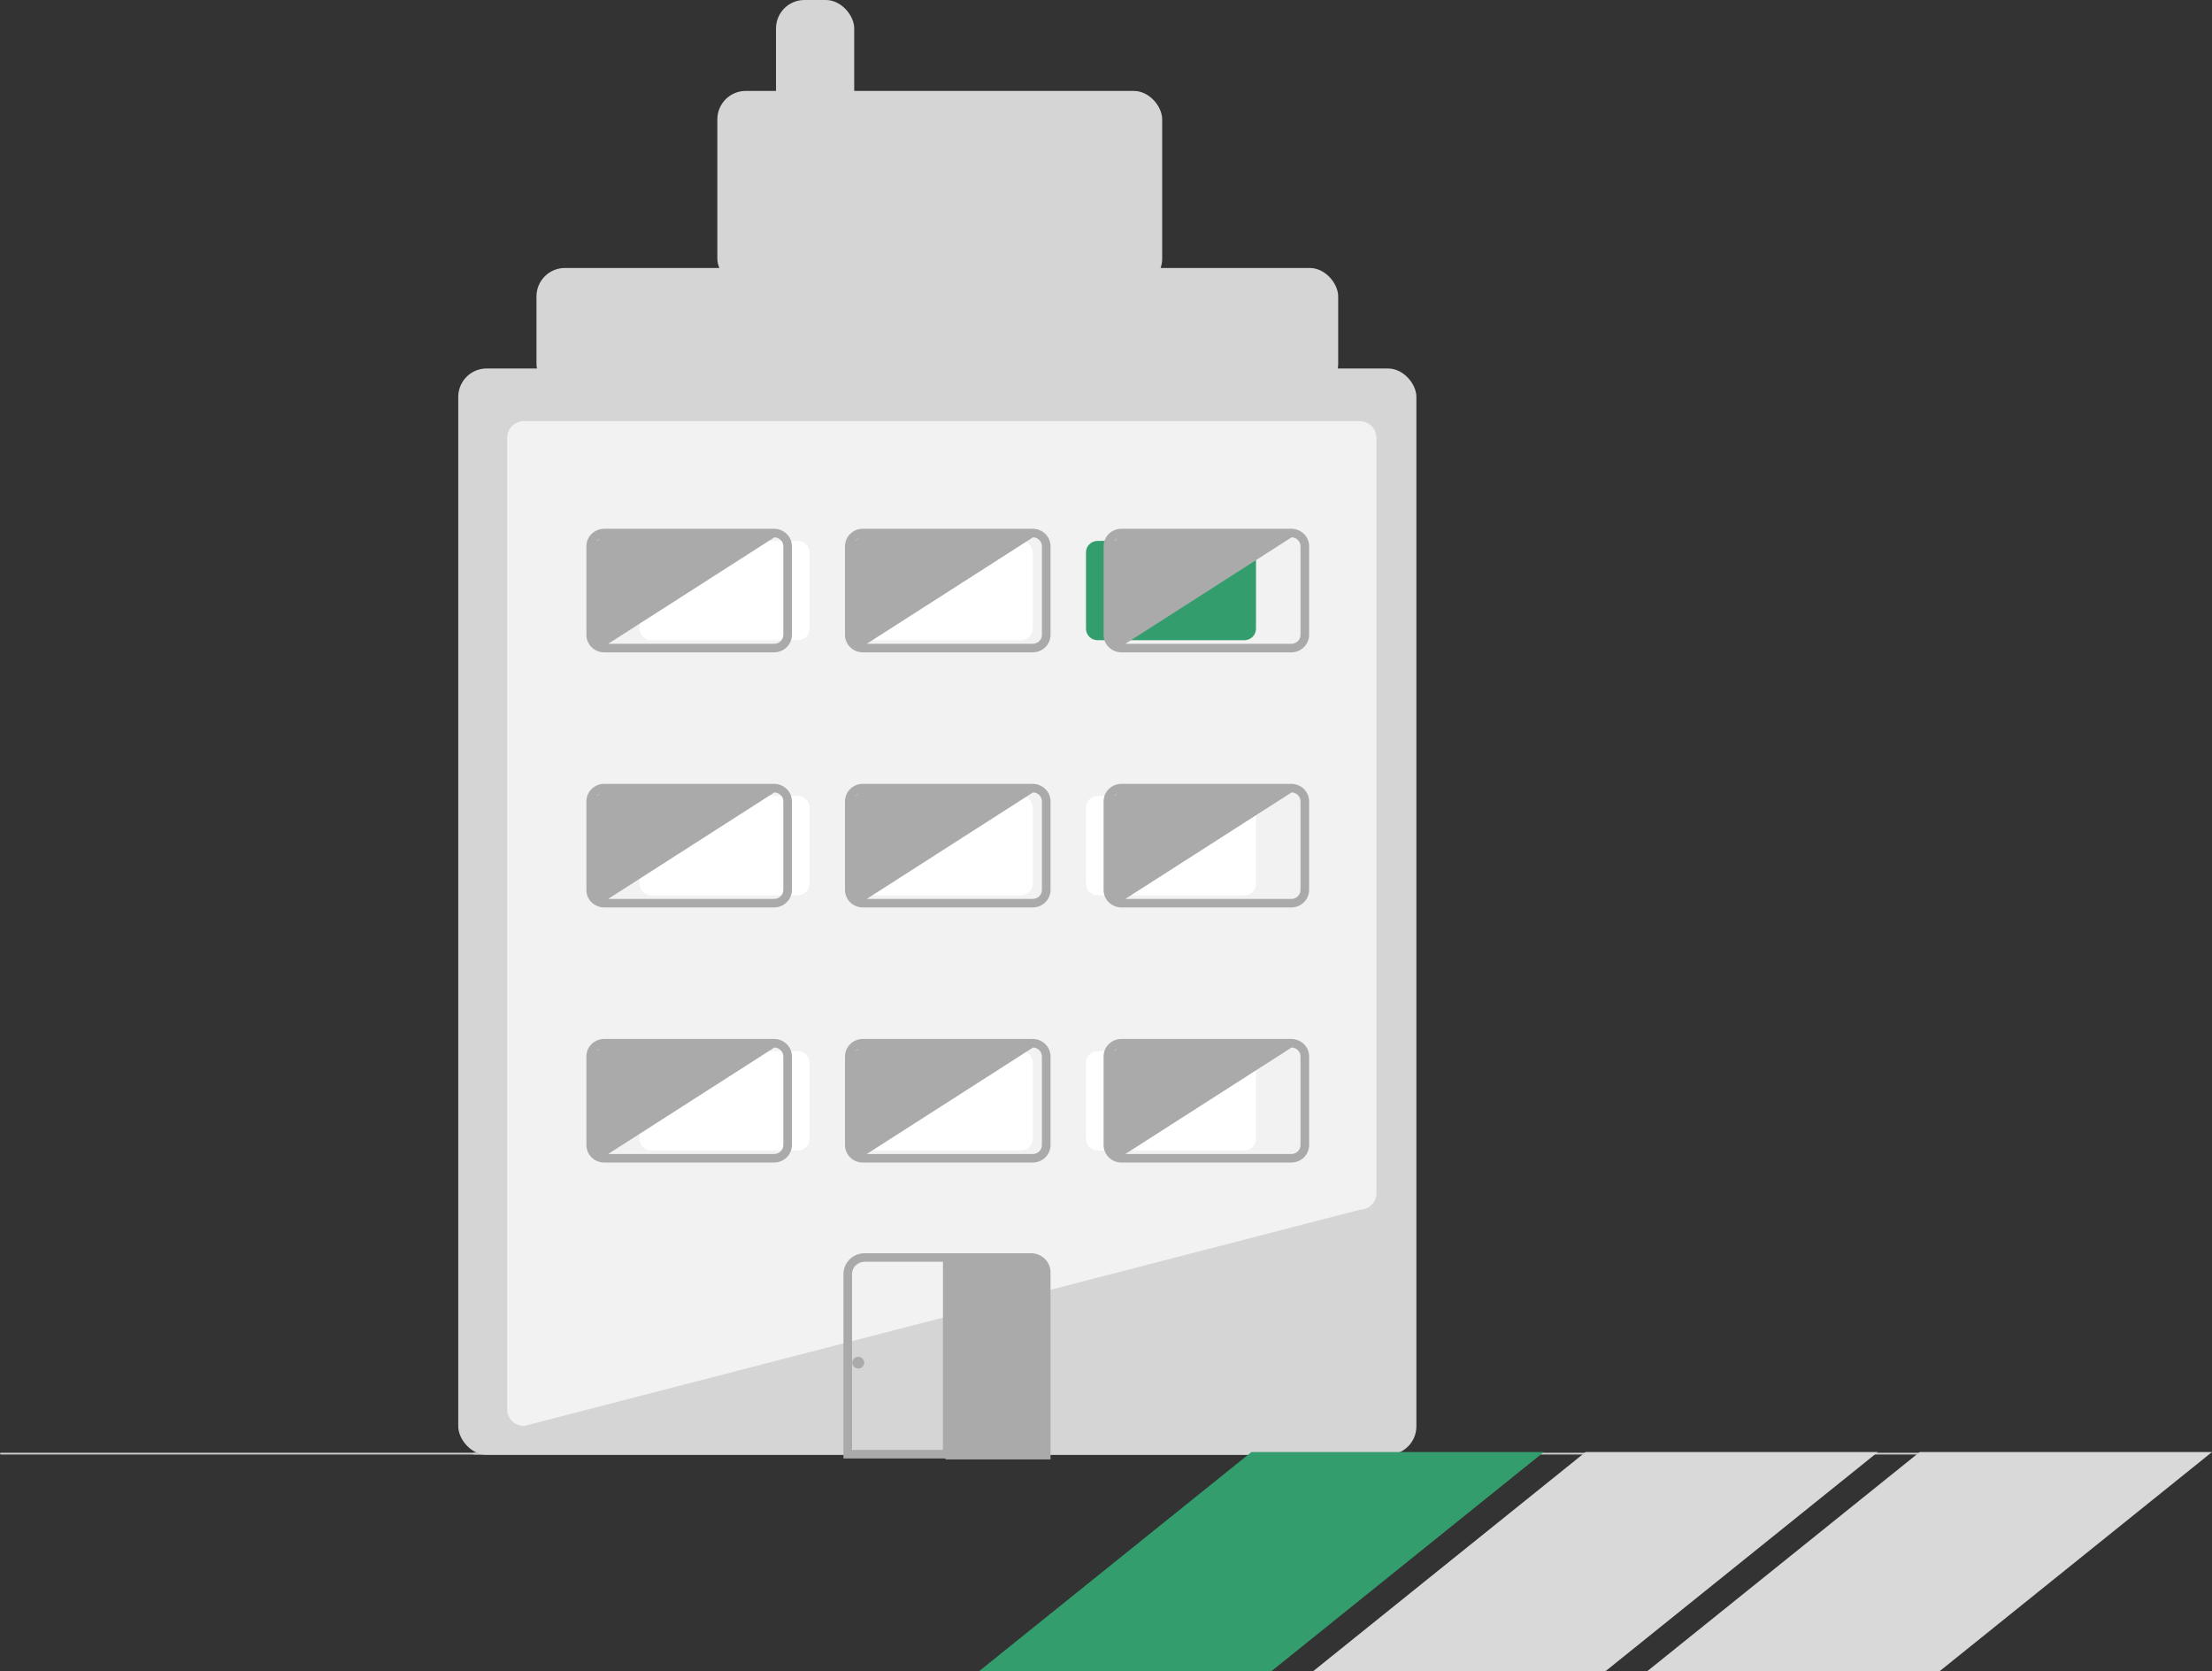 <svg width="192" height="145" viewBox="0 0 192 145" fill="none" xmlns="http://www.w3.org/2000/svg">
    <rect x="0" y="0" width="192" height="145" fill="#333333" stroke="none"/>
    <path d="M127.195 126.212H0.099C0.073 126.212 0.047 126.204 0.029 126.189C0.01 126.175 0 126.155 0 126.135C0 126.115 0.01 126.095 0.029 126.081C0.047 126.066 0.073 126.058 0.099 126.058H127.195C127.221 126.058 127.246 126.066 127.265 126.081C127.283 126.095 127.294 126.115 127.294 126.135C127.294 126.155 127.283 126.175 127.265 126.189C127.246 126.204 127.221 126.212 127.195 126.212Z" fill="#CCCCCC"/>
    <path d="M168.244 126.212H41.148C41.122 126.212 41.096 126.204 41.078 126.189C41.059 126.175 41.049 126.155 41.049 126.135C41.049 126.115 41.059 126.095 41.078 126.081C41.096 126.066 41.122 126.058 41.148 126.058H168.244C168.27 126.058 168.295 126.066 168.314 126.081C168.332 126.095 168.343 126.115 168.343 126.135C168.343 126.155 168.332 126.175 168.314 126.189C168.295 126.204 168.27 126.212 168.244 126.212Z" fill="#CCCCCC"/>
    <rect x="39.776" y="31.974" width="83.165" height="94.262" rx="2.466" fill="#D5D5D5"/>
    <path d="M45.498 123.735H45.487C45.098 123.735 44.725 123.583 44.45 123.314C44.175 123.045 44.02 122.68 44.02 122.299V37.979C44.02 37.598 44.175 37.233 44.45 36.964C44.725 36.695 45.098 36.543 45.487 36.543H118.006C118.395 36.543 118.768 36.695 119.044 36.964C119.319 37.233 119.473 37.598 119.474 37.979V103.542C119.473 103.921 119.32 104.285 119.048 104.554C118.775 104.823 118.405 104.975 118.018 104.979L45.498 123.735Z" fill="#F2F2F2"/>
    <path d="M69.255 55.553H56.523C56.254 55.553 55.997 55.448 55.808 55.263C55.618 55.077 55.511 54.825 55.511 54.563V47.925C55.511 47.663 55.618 47.411 55.808 47.225C55.997 47.04 56.254 46.935 56.523 46.935H69.255C69.523 46.935 69.781 47.04 69.97 47.225C70.16 47.411 70.266 47.663 70.267 47.925V54.563C70.266 54.825 70.16 55.077 69.97 55.263C69.781 55.448 69.523 55.553 69.255 55.553Z" fill="white"/>
    <path d="M88.63 55.553H75.898C75.629 55.553 75.372 55.448 75.183 55.263C74.993 55.077 74.886 54.825 74.886 54.563V47.925C74.886 47.663 74.993 47.411 75.183 47.225C75.372 47.04 75.629 46.935 75.898 46.935H88.63C88.899 46.935 89.156 47.04 89.345 47.225C89.535 47.411 89.642 47.663 89.642 47.925V54.563C89.642 54.825 89.535 55.077 89.345 55.263C89.156 55.448 88.899 55.553 88.63 55.553Z" fill="white"/>
    <path d="M108.008 55.553H95.275C95.007 55.553 94.749 55.448 94.56 55.263C94.37 55.077 94.263 54.825 94.263 54.563V47.925C94.263 47.663 94.37 47.411 94.56 47.225C94.749 47.04 95.007 46.935 95.275 46.935H108.008C108.276 46.935 108.533 47.04 108.722 47.225C108.912 47.411 109.019 47.663 109.019 47.925V54.563C109.019 54.825 108.912 55.077 108.722 55.263C108.533 55.448 108.276 55.553 108.008 55.553Z" fill="#349D6E"/>
    <path d="M69.255 77.689H56.523C56.254 77.689 55.997 77.584 55.808 77.398C55.618 77.213 55.511 76.961 55.511 76.699V70.061C55.511 69.798 55.618 69.547 55.808 69.361C55.997 69.176 56.254 69.071 56.523 69.071H69.255C69.523 69.071 69.781 69.176 69.97 69.361C70.16 69.547 70.266 69.798 70.267 70.061V76.699C70.266 76.961 70.16 77.213 69.97 77.398C69.781 77.584 69.523 77.689 69.255 77.689Z" fill="white"/>
    <path d="M88.63 77.689H75.898C75.629 77.689 75.372 77.584 75.183 77.398C74.993 77.213 74.886 76.961 74.886 76.699V70.061C74.886 69.798 74.993 69.547 75.183 69.361C75.372 69.176 75.629 69.071 75.898 69.071H88.63C88.899 69.071 89.156 69.176 89.345 69.361C89.535 69.547 89.642 69.798 89.642 70.061V76.699C89.642 76.961 89.535 77.213 89.345 77.398C89.156 77.584 88.899 77.689 88.63 77.689Z" fill="white"/>
    <path d="M108.008 77.689H95.275C95.007 77.689 94.749 77.584 94.56 77.398C94.37 77.213 94.263 76.961 94.263 76.699V70.061C94.263 69.798 94.37 69.547 94.56 69.361C94.749 69.176 95.007 69.071 95.275 69.071H108.008C108.276 69.071 108.533 69.176 108.722 69.361C108.912 69.547 109.019 69.798 109.019 70.061V76.699C109.019 76.961 108.912 77.213 108.722 77.398C108.533 77.584 108.276 77.689 108.008 77.689Z" fill="white"/>
    <path d="M69.255 99.825H56.523C56.254 99.825 55.997 99.72 55.808 99.535C55.618 99.349 55.511 99.098 55.511 98.835V92.197C55.511 91.935 55.618 91.683 55.808 91.498C55.997 91.312 56.254 91.208 56.523 91.207H69.255C69.523 91.208 69.781 91.312 69.97 91.498C70.16 91.683 70.266 91.935 70.267 92.197V98.835C70.266 99.098 70.16 99.349 69.97 99.535C69.781 99.72 69.523 99.825 69.255 99.825Z" fill="white"/>
    <path d="M88.63 99.825H75.898C75.629 99.825 75.372 99.72 75.183 99.535C74.993 99.349 74.886 99.098 74.886 98.835V92.197C74.886 91.935 74.993 91.683 75.183 91.498C75.372 91.312 75.629 91.208 75.898 91.207H88.63C88.899 91.208 89.156 91.312 89.345 91.498C89.535 91.683 89.642 91.935 89.642 92.197V98.835C89.642 99.098 89.535 99.349 89.345 99.535C89.156 99.72 88.899 99.825 88.63 99.825Z" fill="white"/>
    <path d="M108.008 99.825H95.275C95.007 99.825 94.749 99.72 94.56 99.535C94.37 99.349 94.263 99.098 94.263 98.835V92.197C94.263 91.935 94.37 91.683 94.56 91.498C94.749 91.312 95.007 91.208 95.275 91.207H108.008C108.276 91.208 108.533 91.312 108.722 91.498C108.912 91.683 109.019 91.935 109.019 92.197V98.835C109.019 99.098 108.912 99.349 108.722 99.535C108.533 99.72 108.276 99.825 108.008 99.825Z" fill="white"/>
    <path d="M67.193 56.505H67.193C67.575 56.505 67.942 56.356 68.213 56.09C68.484 55.825 68.637 55.465 68.638 55.089V55.089V47.399V47.399C68.637 47.023 68.484 46.663 68.213 46.397C67.942 46.132 67.575 45.983 67.193 45.983H67.193L52.443 45.983L52.443 45.983C52.06 45.983 51.693 46.132 51.422 46.397C51.151 46.663 50.998 47.023 50.998 47.399V47.399L50.998 55.089L50.998 55.089C50.998 55.465 51.151 55.825 51.422 56.09C51.693 56.356 52.06 56.505 52.443 56.505H52.443H67.193ZM51.807 46.78C51.975 46.615 52.204 46.522 52.443 46.522L51.444 47.399L51.544 47.399C51.544 47.399 51.544 47.399 51.544 47.399C51.544 47.167 51.638 46.944 51.807 46.78ZM67.193 55.966H52.443L67.193 46.522C67.193 46.522 67.193 46.522 67.193 46.522C67.432 46.522 67.661 46.615 67.829 46.78C67.997 46.944 68.091 47.167 68.092 47.399V55.089C68.091 55.321 67.997 55.544 67.829 55.708C67.661 55.873 67.432 55.966 67.193 55.966Z" fill="#AAAAAA" stroke="#AAAAAA" stroke-width="0.201"/>
    <path d="M89.64 56.505H89.64C90.022 56.505 90.389 56.356 90.66 56.09C90.931 55.825 91.084 55.465 91.085 55.089V55.089V47.399V47.399C91.084 47.023 90.931 46.663 90.66 46.397C90.389 46.132 90.022 45.983 89.64 45.983H89.64L74.889 45.983L74.889 45.983C74.507 45.983 74.14 46.132 73.869 46.397C73.598 46.663 73.445 47.023 73.445 47.399V47.399L73.445 55.089L73.445 55.089C73.445 55.465 73.598 55.825 73.869 56.09C74.14 56.356 74.507 56.505 74.889 56.505H74.889H89.64ZM74.254 46.78C74.422 46.615 74.651 46.522 74.89 46.522L73.89 47.399L73.991 47.399C73.991 47.399 73.991 47.399 73.991 47.399C73.991 47.167 74.085 46.944 74.254 46.78ZM89.64 55.966H74.89L89.64 46.522C89.64 46.522 89.64 46.522 89.64 46.522C89.879 46.522 90.107 46.615 90.276 46.78C90.444 46.944 90.538 47.167 90.538 47.399V55.089C90.538 55.321 90.444 55.544 90.276 55.708C90.107 55.873 89.879 55.966 89.64 55.966Z" fill="#AAAAAA" stroke="#AAAAAA" stroke-width="0.201"/>
    <path d="M112.086 56.505H112.086C112.468 56.505 112.835 56.356 113.106 56.09C113.377 55.825 113.53 55.465 113.53 55.089V55.089V47.399V47.399C113.53 47.023 113.377 46.663 113.106 46.397C112.835 46.132 112.468 45.983 112.086 45.983H112.086L97.335 45.983L97.335 45.983C96.953 45.983 96.586 46.132 96.315 46.397C96.044 46.663 95.891 47.023 95.891 47.399V47.399L95.891 55.089L95.891 55.089C95.891 55.465 96.044 55.825 96.315 56.09C96.586 56.356 96.953 56.505 97.335 56.505H97.335H112.086ZM96.699 46.78C96.868 46.615 97.096 46.522 97.335 46.522L96.336 47.399L96.436 47.399C96.436 47.399 96.436 47.399 96.436 47.399C96.437 47.167 96.531 46.944 96.699 46.78ZM112.085 55.966H97.335L112.085 46.522C112.085 46.522 112.085 46.522 112.085 46.522C112.324 46.522 112.553 46.615 112.721 46.78C112.89 46.944 112.984 47.167 112.984 47.399V55.089C112.984 55.321 112.89 55.544 112.722 55.708C112.553 55.873 112.324 55.966 112.085 55.966Z" fill="#AAAAAA" stroke="#AAAAAA" stroke-width="0.201"/>
    <path d="M67.193 78.641H67.193C67.575 78.64 67.942 78.492 68.213 78.226C68.484 77.961 68.637 77.601 68.638 77.225V77.225V69.535V69.535C68.637 69.159 68.484 68.799 68.213 68.533C67.942 68.268 67.575 68.119 67.193 68.119H67.193L52.443 68.119L52.443 68.119C52.06 68.119 51.693 68.268 51.422 68.533C51.151 68.799 50.998 69.159 50.998 69.535V69.535L50.998 77.225L50.998 77.225C50.998 77.601 51.151 77.961 51.422 78.226C51.693 78.492 52.06 78.64 52.443 78.641H52.443H67.193ZM51.807 68.915C51.975 68.751 52.204 68.658 52.443 68.657L51.444 69.535L51.544 69.535C51.544 69.535 51.544 69.535 51.544 69.535C51.544 69.303 51.638 69.08 51.807 68.915ZM67.193 78.102H52.443L67.193 68.657C67.193 68.657 67.193 68.657 67.193 68.657C67.432 68.658 67.661 68.751 67.829 68.915C67.997 69.08 68.091 69.303 68.092 69.535V77.225C68.091 77.457 67.997 77.679 67.829 77.844C67.661 78.009 67.432 78.102 67.193 78.102Z" fill="#AAAAAA" stroke="#AAAAAA" stroke-width="0.201"/>
    <path d="M89.64 78.641H89.64C90.022 78.64 90.389 78.492 90.66 78.226C90.931 77.961 91.084 77.601 91.085 77.225V77.225V69.535V69.535C91.084 69.159 90.931 68.799 90.66 68.533C90.389 68.268 90.022 68.119 89.64 68.119H89.64L74.889 68.119L74.889 68.119C74.507 68.119 74.14 68.268 73.869 68.533C73.598 68.799 73.445 69.159 73.445 69.535V69.535L73.445 77.225L73.445 77.225C73.445 77.601 73.598 77.961 73.869 78.226C74.14 78.492 74.507 78.64 74.889 78.641H74.889H89.64ZM74.254 68.915C74.422 68.751 74.651 68.658 74.89 68.657L73.89 69.535L73.991 69.535C73.991 69.535 73.991 69.535 73.991 69.535C73.991 69.303 74.085 69.08 74.254 68.915ZM89.64 78.102H74.89L89.64 68.657C89.64 68.657 89.64 68.657 89.64 68.657C89.879 68.658 90.107 68.751 90.276 68.915C90.444 69.08 90.538 69.303 90.538 69.535V77.225C90.538 77.457 90.444 77.679 90.276 77.844C90.107 78.009 89.879 78.102 89.64 78.102Z" fill="#AAAAAA" stroke="#AAAAAA" stroke-width="0.201"/>
    <path d="M112.086 78.641H112.086C112.468 78.64 112.835 78.492 113.106 78.226C113.377 77.961 113.53 77.601 113.53 77.225V77.225V69.535V69.535C113.53 69.159 113.377 68.799 113.106 68.533C112.835 68.268 112.468 68.119 112.086 68.119H112.086L97.335 68.119L97.335 68.119C96.953 68.119 96.586 68.268 96.315 68.533C96.044 68.799 95.891 69.159 95.891 69.535V69.535L95.891 77.225L95.891 77.225C95.891 77.601 96.044 77.961 96.315 78.226C96.586 78.492 96.953 78.64 97.335 78.641H97.335H112.086ZM96.699 68.915C96.868 68.751 97.096 68.658 97.335 68.657L96.336 69.535L96.436 69.535C96.436 69.535 96.436 69.535 96.436 69.535C96.437 69.303 96.531 69.08 96.699 68.915ZM112.085 78.102H97.335L112.085 68.657C112.085 68.657 112.085 68.657 112.085 68.657C112.324 68.658 112.553 68.751 112.721 68.915C112.89 69.08 112.984 69.303 112.984 69.535V77.225C112.984 77.457 112.89 77.679 112.722 77.844C112.553 78.009 112.324 78.102 112.085 78.102Z" fill="#AAAAAA" stroke="#AAAAAA" stroke-width="0.201"/>
    <path d="M67.193 100.777H67.193C67.575 100.777 67.942 100.628 68.213 100.363C68.484 100.097 68.637 99.737 68.638 99.361V99.361V91.671V91.671C68.637 91.295 68.484 90.935 68.213 90.669C67.942 90.404 67.575 90.255 67.193 90.255H67.193L52.443 90.255L52.443 90.255C52.06 90.255 51.693 90.404 51.422 90.669C51.151 90.935 50.998 91.295 50.998 91.671V91.671L50.998 99.361L50.998 99.361C50.998 99.737 51.151 100.097 51.422 100.363C51.693 100.628 52.06 100.777 52.443 100.777H52.443H67.193ZM51.807 91.052C51.975 90.887 52.204 90.794 52.443 90.794L51.444 91.671L51.544 91.671C51.544 91.671 51.544 91.671 51.544 91.671C51.544 91.439 51.638 91.216 51.807 91.052ZM67.193 100.238H52.443L67.193 90.794C67.193 90.794 67.193 90.794 67.193 90.794C67.432 90.794 67.661 90.887 67.829 91.052C67.997 91.216 68.091 91.439 68.092 91.671V99.361C68.091 99.593 67.997 99.816 67.829 99.98C67.661 100.145 67.432 100.238 67.193 100.238Z" fill="#AAAAAA" stroke="#AAAAAA" stroke-width="0.201"/>
    <path d="M89.64 100.777H89.64C90.022 100.777 90.389 100.628 90.66 100.363C90.931 100.097 91.084 99.737 91.085 99.361V99.361V91.671V91.671C91.084 91.295 90.931 90.935 90.66 90.669C90.389 90.404 90.022 90.255 89.64 90.255H89.64L74.889 90.255L74.889 90.255C74.507 90.255 74.14 90.404 73.869 90.669C73.598 90.935 73.445 91.295 73.445 91.671V91.671L73.445 99.361L73.445 99.361C73.445 99.737 73.598 100.097 73.869 100.363C74.14 100.628 74.507 100.777 74.889 100.777H74.889H89.64ZM74.254 91.052C74.422 90.887 74.651 90.794 74.89 90.794L73.89 91.671L73.991 91.671C73.991 91.671 73.991 91.671 73.991 91.671C73.991 91.439 74.085 91.216 74.254 91.052ZM89.64 100.238H74.89L89.64 90.794C89.64 90.794 89.64 90.794 89.64 90.794C89.879 90.794 90.107 90.887 90.276 91.052C90.444 91.216 90.538 91.439 90.538 91.671V99.361C90.538 99.593 90.444 99.816 90.276 99.98C90.107 100.145 89.879 100.238 89.64 100.238Z" fill="#AAAAAA" stroke="#AAAAAA" stroke-width="0.201"/>
    <path d="M112.086 100.777H112.086C112.468 100.777 112.835 100.628 113.106 100.363C113.377 100.097 113.53 99.737 113.53 99.361V99.361V91.671V91.671C113.53 91.295 113.377 90.935 113.106 90.669C112.835 90.404 112.468 90.255 112.086 90.255H112.086L97.335 90.255L97.335 90.255C96.953 90.255 96.586 90.404 96.315 90.669C96.044 90.935 95.891 91.295 95.891 91.671V91.671L95.891 99.361L95.891 99.361C95.891 99.737 96.044 100.097 96.315 100.363C96.586 100.628 96.953 100.777 97.335 100.777H97.335H112.086ZM96.699 91.052C96.868 90.887 97.096 90.794 97.335 90.794L96.336 91.671L96.436 91.671C96.436 91.671 96.436 91.671 96.436 91.671C96.437 91.439 96.531 91.216 96.699 91.052ZM112.085 100.238H97.335L112.085 90.794C112.085 90.794 112.085 90.794 112.085 90.794C112.324 90.794 112.553 90.887 112.721 91.052C112.89 91.216 112.984 91.439 112.984 91.671V99.361C112.984 99.593 112.89 99.816 112.722 99.98C112.553 100.145 112.324 100.238 112.085 100.238Z" fill="#AAAAAA" stroke="#AAAAAA" stroke-width="0.201"/>
    <path d="M89.518 108.849L89.518 108.849H89.517H82.265H82.165V108.95V126.439V126.539H82.265H90.985H91.085V126.439V110.422C91.09 110.01 90.927 109.612 90.633 109.317C90.339 109.023 89.938 108.855 89.518 108.849Z" fill="#AAAAAA" stroke="#AAAAAA" stroke-width="0.201"/>
    <path d="M82.391 126.455H82.492V126.354V108.95V108.849H82.391L75.037 108.849L75.037 108.849C74.581 108.85 74.142 109.03 73.819 109.349C73.495 109.669 73.313 110.102 73.312 110.555V110.555V126.354V126.455H73.413H82.391ZM81.949 125.916H73.855V110.555C73.856 110.246 73.98 109.95 74.201 109.731C74.423 109.512 74.724 109.388 75.038 109.388L81.949 109.388V125.916Z" fill="#AAAAAA" stroke="#AAAAAA" stroke-width="0.201"/>
    <path d="M74.494 118.75C74.781 118.75 75.012 118.523 75.012 118.243C75.012 117.963 74.781 117.736 74.494 117.736C74.208 117.736 73.976 117.963 73.976 118.243C73.976 118.523 74.208 118.75 74.494 118.75Z" fill="#AAAAAA"/>
    <rect x="46.566" y="23.254" width="69.587" height="10.796" rx="2.466" fill="#D5D5D5"/>
    <rect x="62.265" y="7.89" width="38.612" height="17.025" rx="2.466" fill="#D5D5D5"/>
    <rect x="67.357" width="6.789" height="10.796" rx="2.466" fill="#D5D5D5"/>
    <path d="M108.625 126H134L110.375 145H85L108.625 126Z" fill="#349D6E"/>
    <path d="M137.625 126H163L139.375 145H114L137.625 126Z" fill="#D9D9D9"/>
    <path d="M166.625 126H192L168.375 145H143L166.625 126Z" fill="#D9D9D9"/>
</svg>
